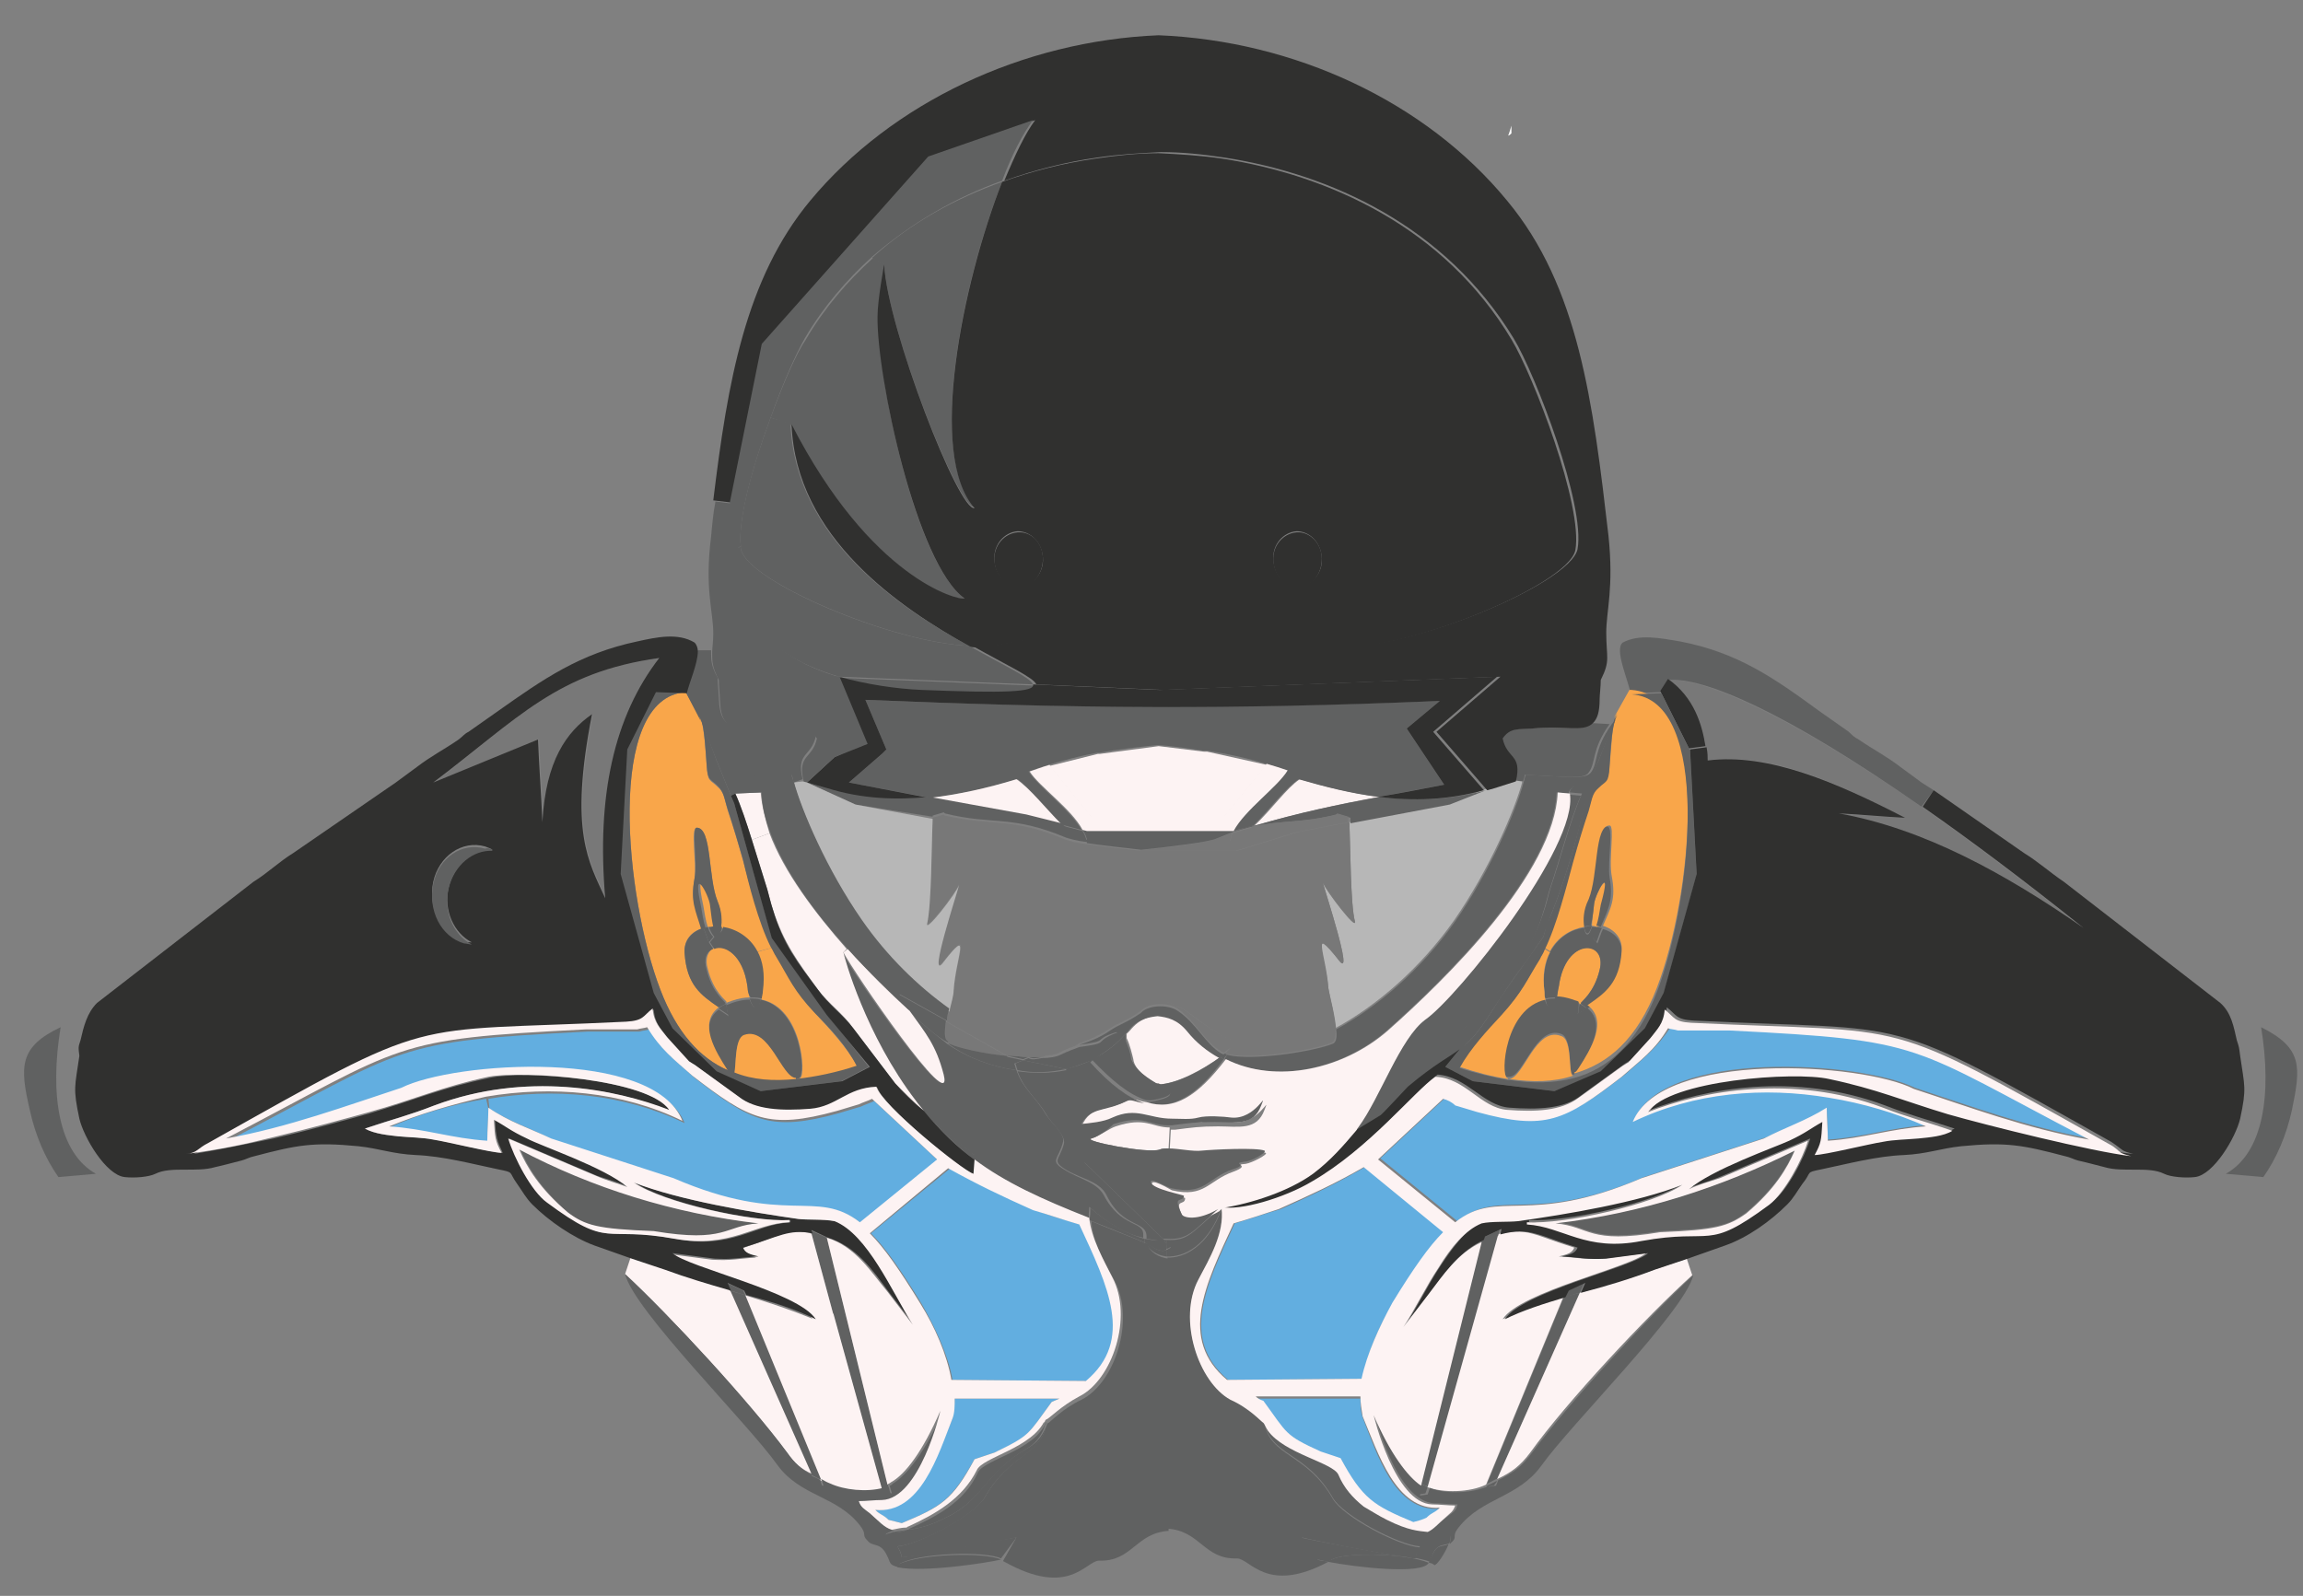 <?xml version="1.0" encoding="utf-8"?>
<!-- Generator: Adobe Illustrator 22.0.0, SVG Export Plug-In . SVG Version: 6.00 Build 0)  -->
<svg version="1.1" baseProfile="tiny" id="Layer_1" xmlns="http://www.w3.org/2000/svg" xmlns:xlink="http://www.w3.org/1999/xlink"
	 x="0px" y="0px" viewBox="0 0 208.9 144.8" xml:space="preserve">
<rect x="0" y="0" width="208.9" height="144.8" fill="#808080" stroke="none"/>
<g>
	<g id="XMLID_1_">
		<g>
			<path fill="#606161" d="M205.1,93.2c3.8,1.9,3.6,3.6,2.8,7.5c-0.5,2.3-1.4,4.4-2.6,6.1c-1.1-0.1-2.2-0.2-3.4-0.3
				C205.3,104.6,206.1,99.3,205.1,93.2z"/>
			<path fill="#787878" d="M172.7,74.2c-6.2-3.3-12.3-6-17.9-5.2c0-0.4,0-0.8-0.1-1.2c-0.2-1.9-1-4.4-3.4-6.1
				c3.2-0.2,10.7,3,23,11.5c4.3,3,9.2,6.7,14.6,11c-7.2-5-14.6-8.9-22.2-10.4C168.7,74,170.7,74.1,172.7,74.2z"/>
			<path fill="#606161" d="M174.3,73.2c-12.3-8.6-19.8-11.8-23-11.5l-0.7,1.1l-2.7,0.1c-0.2-1.2-1.5-4-0.7-4.6
				c1.5-0.8,3.4-0.4,5.2-0.1c5.2,1,8.5,3.3,12.6,6.3l2.7,1.9c0.3,0.3,0.5,0.5,0.9,0.7c1.3,0.9,2.5,1.5,3.8,2.5
				c0.7,0.5,1.2,0.9,1.9,1.4l1.1,0.7L174.3,73.2z"/>
			<path fill="#62AEE0" d="M174.7,102.1c-3.2,0.2-5.7,1.1-8.9,1.3c0-0.9-0.1-2.1-0.1-3l0.1-0.9C169,100,172,100.9,174.7,102.1z"/>
			<path fill="#606161" d="M162.8,104.3c-0.7,1.6-1.8,3.5-4.4,5.7c-1.6,1.2-2.7,1.5-7.8,1.7c-6.6,1.1-6.3-0.5-9.5-0.8
				C148.9,110.1,156.2,107.7,162.8,104.3z"/>
			<path fill="#30302F" d="M150.6,62.7l0.7-1.1c2.4,1.7,3.1,4.2,3.4,6.1l-1.5,0.2L150.6,62.7z"/>
			<path fill="#62AEE0" d="M152.3,93.4c1.6,0,3.1,0,4.7,0c17.8,0.9,16.1,1.3,32.6,9.9c-5.6-1-11-3-15.9-4.6
				c-4.8-2.4-22.9-3.6-25.5,3c5.5-2.7,11.9-3.2,17.8-2.2l-0.1,0.9c-1.9,1.3-3.8,1.9-5.7,2.8c-3.7,1.2-7.4,2.4-11.1,3.6
				c-10.2,4.4-12.9,0.9-16.9,4l-7-5.7l5.9-5.5c0.4,0.2,0.8,0.3,1.2,0.5c0.7,0.2,1.3,0.4,2,0.6c6.2,1.7,7.9,0.8,13.1-3.2
				c1.7-1.5,2.9-2.4,4.2-4.4C151.6,93.3,151.9,93.4,152.3,93.4z"/>
			<path fill="#62AEE0" d="M148,70.6c0,0.1-0.1,0.2-0.1,0.3C148,70.8,148,70.7,148,70.6z"/>
			<path fill="#F9A64A" d="M141.4,89.5c0.6-4.5,4.4-4.3,3.7-1.5c-0.5,2.1-1.7,2.9-1.7,3c0,0,0,0.1,0,0.1c-0.2-0.1-0.3-0.1-0.5-0.2
				c-0.6-0.2-1.1-0.3-1.6-0.3C141.2,90.3,141.3,89.9,141.4,89.5z"/>
			<path fill="#F9A64A" d="M144.6,82c0.1-0.9,1.7-3.9,0.8,0.2c-0.1,0.6-0.2,1.3-0.4,1.9c-0.2,0-0.4-0.1-0.6-0.1
				C144.4,83.6,144.5,83,144.6,82z"/>
			<path fill="#606161" d="M144.4,85c0.2-0.2,0.4-0.6,0.5-0.9c0.1,0,0.2,0.1,0.4,0.1c-0.2,0.4-0.3,0.8-0.5,1.3L144.4,85z"/>
			<path fill="#606161" d="M144.6,82c-0.1,1-0.2,1.6-0.3,2c-0.2,0-0.4,0-0.7,0.1c-0.1-0.6,0-1.5,0.3-2.4c0.9-2.1,0.5-6.7,1.9-6.7
				c0.6,0,0,3.1,0.2,4.6c0.4,2.2-0.2,3-0.8,4.5c-0.1,0-0.2-0.1-0.4-0.1c0.2-0.6,0.3-1.3,0.4-1.9C146.3,78.1,144.7,81.1,144.6,82z"/>
			<path fill="#606161" d="M143.7,84.1c0.2,0,0.4-0.1,0.7-0.1C144.1,85,143.8,84.8,143.7,84.1z"/>
			<path fill="#606161" d="M143.1,92c0.3-0.2,0.6-0.4,0.8-0.6c1.9,1.4,0.3,4-0.8,5.7c-0.2,0.3-0.3,0.4-0.4,0.4c-0.5,0,0-3.3-1.1-3.7
				c-2.3-0.8-3.4,3.9-4.7,3.9c-0.1,0-0.1,0-0.2,0c0,0-0.1,0-0.1-0.1c-0.5-0.3-0.2-6.3,3.5-7.1c0.2,1.2,0.7,0.9,1-0.1
				c0.5,0,1,0.1,1.6,0.3c0.2,0.1,0.4,0.1,0.5,0.2C143.2,91.3,143.2,91.9,143.1,92z"/>
			<path fill="#606161" d="M143.7,116.4l-0.4,0.9c-0.5,0.1-0.9,0.3-1.4,0.4l0.3-0.6L143.7,116.4z"/>
			<path fill="#606161" d="M143.3,91.1c0.2,0.1,0.4,0.2,0.6,0.4c-0.3,0.2-0.6,0.4-0.8,0.6C143.2,91.9,143.2,91.3,143.3,91.1z"/>
			<path fill="#606161" d="M143.3,117.3l-7.5,16.9c0,0-0.1,0-0.1,0c-0.4,0.2-0.3,0.2-0.8,0.4l7-17
				C142.3,117.6,142.8,117.4,143.3,117.3z"/>
			<path fill="#FDF3F3" d="M149.3,113.7c-1.4,1.3-11.4,3.5-13,6c1.6-0.8,3.5-1.4,5.5-2l-7,17c-1.4,0.7-3.9,0.8-5.4,0.2l6.4-22.9
				c2.7-0.7,3.4,0.1,7,1.2c-0.2,0.5-0.6,0.6-1.4,0.8c1.8,0.1,2.2,0.3,4,0.2L149.3,113.7z"/>
			<path fill="#F9A64A" d="M142.7,97.6L142.7,97.6c-1.8,0.6-3.7,0.6-5.8,0.3c1.3-0.1,2.4-4.8,4.7-3.9
				C142.7,94.3,142.2,97.6,142.7,97.6z"/>
			<path fill="#606161" d="M140.1,90c-0.2-1.5,0.1-2.7,0.5-3.6c0.7-1.3,1.9-2.1,3.1-2.2c0.1,0.7,0.4,0.9,0.7-0.1
				c0.2,0,0.4,0,0.6,0.1c-0.1,0.4-0.3,0.7-0.5,0.9l0.4,0.5c0.2-0.5,0.3-0.9,0.5-1.3c1.1,0.3,1.8,1.1,1.7,2.3
				c-0.2,2.9-1.5,3.8-3.1,4.9c-0.2-0.1-0.4-0.3-0.6-0.4c0-0.1,0-0.1,0-0.1c0-0.1,1.2-0.9,1.7-3c0.7-2.7-3.1-3-3.7,1.5
				c-0.1,0.4-0.1,0.7-0.2,1c-0.3,0-0.7,0-1,0.1C140.1,90.5,140.1,90.2,140.1,90z"/>
			<path fill="#606161" d="M140.2,90.7c0.3-0.1,0.6-0.1,1-0.1C140.8,91.5,140.4,91.8,140.2,90.7z"/>
			<path fill="#F9A64A" d="M147.9,71c0-0.1,0.1-0.2,0.1-0.3C148,70.7,148,70.8,147.9,71z M143.7,84.1c-1.2,0.2-2.4,0.9-3.1,2.2
				l-0.5-0.3c1.1-2.2,2-5.8,2.6-8c0.5-1.7,0.9-3.1,1.4-4.6c0.3-0.9,0.3-1.5,0.9-2.1c0.7-0.7,0.9-0.4,1-1.9c0.2-1.7,0.2-3.9,0.7-4.7
				c-0.1,0.1-0.2,0.3-0.3,0.4l1.4-2.5l0.2,0v0c7.3,0.5,5.5,18.7,2.3,27c-1.8,4.7-4.4,6.9-7.5,7.8l0-0.1c0.1,0,0.2-0.1,0.4-0.4
				c1.1-1.7,2.7-4.3,0.8-5.7c1.6-1.1,2.9-2,3.1-4.9c0.1-1.2-0.7-2-1.7-2.3c0.7-1.6,1.2-2.4,0.8-4.5c-0.3-1.5,0.3-4.6-0.2-4.6
				c-1.4,0-1,4.5-1.9,6.7C143.6,82.6,143.6,83.5,143.7,84.1z"/>
			<path fill="#606161" d="M140.3,83.9l3.1-11.1l0.5-1.1C143.7,74.2,141.8,80.6,140.3,83.9z"/>
			<path fill="#606161" d="M138.3,70.3c0,0.2-0.1,0.5-0.2,0.7l-0.8-0.1c0.6-2.5-0.8-2-1.2-3.9c0.7-1,1.4-0.8,2.7-0.9
				c2.9-0.3,4.7,0.4,5.5-0.5l1.7,0.1c-1.7,2.4-1.2,3.5-1.9,4.4C143.7,70.7,142.4,70.5,138.3,70.3z"/>
			<path fill="#F9A64A" d="M140.2,90.7c-3.7,0.8-4.1,6.8-3.5,7.1c0,0,0.1,0,0.1,0.1c-1.4-0.2-2.9-0.6-4.4-1.1
				c0.9-1.8,2.4-3.4,3.8-4.8c1.9-2,2.3-3.1,3.5-5.1c0.2-0.2,0.3-0.5,0.4-0.8l0.5,0.3c-0.5,0.9-0.7,2.1-0.5,3.6
				C140.1,90.2,140.1,90.5,140.2,90.7z"/>
			<path fill="#FFFFFF" d="M137.1,11.4v0.7c-0.1,0.1-0.2,0.2-0.3,0.2C136.9,12.1,137,11.7,137.1,11.4z"/>
			<path fill="#606161" d="M137,97.8c-0.1,0-0.1,0-0.2,0C136.8,97.8,136.9,97.8,137,97.8z"/>
			<path fill="#FDF3F3" d="M138.8,131.8c-0.9,1.2-1.7,1.8-3,2.4l7.5-16.9c2.3-0.7,4.6-1.3,6.7-2.1l3-1l0.5,1.5
				C149.4,119.4,142.1,127.2,138.8,131.8z"/>
			<path fill="#606161" d="M136.7,89.6c0.9-1.5,2.3-2.7,3.6-5.6L140,85l-3.9,5.5C136.3,90.2,136.5,89.9,136.7,89.6z"/>
			<path fill="#606161" d="M136,111.6l-0.1,0.5c-0.2,0.1-0.5,0.1-0.8,0.2c-0.2,0.1-0.5,0.2-0.7,0.3l0.1-0.3L136,111.6z"/>
			<path fill="#606161" d="M135.9,112l-6.4,22.9c-0.1-0.1-0.3-0.1-0.4-0.2c-0.1,0-0.1-0.1-0.2-0.1l5.5-22.1c0.2-0.1,0.5-0.2,0.7-0.3
				C135.4,112.2,135.7,112.1,135.9,112z"/>
			<path fill="#606161" d="M135.5,134.8l-0.7,0.1l0.1-0.1c0.4-0.2,0.4-0.2,0.8-0.4c0,0,0.1,0,0.1,0L135.5,134.8z"/>
			<path fill="#606161" d="M136.1,90.5c-1.9,3.1-2.6,3.9-3.7,4.7l2.5-3.2L136.1,90.5z"/>
			<path fill="#606161" d="M131.1,96.8l1.3-1.6c1.1-0.8,1.8-1.6,3.7-4.7L140,85l0.3-1.1c0,0,0,0,0,0c1.5-3.3,3.4-9.7,3.5-12.2
				L145,69l1.4-3.6l0-0.1c0,0,0,0,0,0c0.1-0.1,0.2-0.3,0.3-0.4c-0.5,0.8-0.6,3-0.7,4.7c-0.1,1.5-0.3,1.2-1,1.9
				c-0.6,0.5-0.6,1.1-0.9,2.1c-0.5,1.5-0.9,2.8-1.4,4.6c-0.6,2.2-1.5,5.8-2.6,8c-0.1,0.3-0.3,0.5-0.4,0.8c-1.2,1.9-1.6,3-3.5,5.1
				c-1.3,1.4-2.8,3-3.8,4.8c1.5,0.5,2.9,0.8,4.4,1.1c0.1,0,0.1,0,0.2,0c2,0.3,4,0.3,5.8-0.2c3-0.8,5.7-3.1,7.5-7.8
				c3.2-8.4,5-26.5-2.3-27v0l2.7-0.1l2.6,5.2l0.6,11.3l-3,10.8l-1.7,3.2l-4,3.9L141,99l-7.4-0.9L131.1,96.8z"/>
			<path fill="#62AEE0" d="M123.8,105.9l7.2,5.9c-1.3,1.3-2.7,3.3-4.6,6.4c-1.3,2.1-2.4,4.6-2.8,6.9l-12.2,0.1
				c-4.4-3.7-2-8.6,0.6-14.2c1.4-0.4,2.8-0.9,4.2-1.3C119.1,108.4,121.2,107.4,123.8,105.9z"/>
			<path fill="#606161" d="M130.1,142c-0.1-0.1-0.3-0.2-0.5-0.2c0.2-0.5,0.4-1,0.7-1.3s0.7-0.2,1.1-0.4
				C131.1,140.9,130.3,142.1,130.1,142z"/>
			<path fill="#606161" d="M129.5,134.9l-0.2,0.6l-0.7,0.1l0.2-1c0.1,0,0.1,0.1,0.2,0.1C129.3,134.8,129.4,134.9,129.5,134.9z"/>
			<path fill="#62AEE0" d="M123.6,128.6c1.3,3.3,2.9,8.6,7,8.3c-0.5,0.5-0.7,0.4-1.2,0.9c-0.4,0.1-0.8,0.2-1.2,0.4
				c-3.6-1.5-4.6-2.1-6.6-5.8c-0.6-0.2-1.2-0.4-1.8-0.6c-3.3-1.6-3-1.6-5.2-4.6c-0.3-0.1-0.5-0.2-0.7-0.3h9.5l0,0
				C123.4,127.4,123.4,128,123.6,128.6z"/>
			<path fill="#606161" d="M124.7,128.3c1.5,3.5,3.1,5.5,4.3,6.4l-0.2,1l0.7-0.1l0.2-0.6c1.4,0.6,3.9,0.5,5.4-0.2l-0.1,0.1l0.7-0.1
				l0.2-0.5c1.4-0.7,2.1-1.2,3-2.4c3.4-4.6,10.7-12.5,14.7-16.2c-0.8,3.3-11.1,13.5-13.8,17.3c-2.1,2.9-5.4,2.9-7.5,5.6
				c-0.7,0.9,0,0.8-0.7,1.4c0,0-0.1,0.1-0.1,0.1c0.1-0.4,0.1-0.8-0.1-0.9c-0.7-0.2-1.2-0.3-1.7-0.3c0.5-0.3,0.9-0.8,1.6-1.3
				c0.5-0.4,0.8-0.5,0.9-1.1c-0.7,0-1.4-0.1-2.1-0.1C126.6,136.2,124.7,128.3,124.7,128.3z"/>
			<path fill="#606161" d="M129.6,141.8c-0.6,1.1-6.6,0.4-9.2-0.1c0.1-0.1,0.2-0.1,0.4-0.2c0.9-0.5,4.3-0.6,6.8-0.2
				C128.4,141.4,129.1,141.6,129.6,141.8C129.6,141.8,129.6,141.8,129.6,141.8z"/>
			<path fill="#606161" d="M125.8,99c-0.9,1-1.7,2.1-2.7,3.4c2-2.7,3.8-8.1,6.1-9.8c2.9-2,13.8-15.7,13.1-20.5l1.1,0.1
				c-1,2.2-2,6.1-2.9,8.7c-0.2,0.7-0.3,1.2-0.5,1.8c-0.9,3.1-2.2,4.8-4.1,7.3c-0.9,1.3-2.2,2.2-3.2,3.5L125.8,99z"/>
			<path fill="#606161" d="M127.7,138.7c-1.3-0.6-2.7-1.3-3.9-2.2c0.7,0.4,1.3,0.8,2.1,1.2c2,1,2.9,1,3.7,1.1
				C129.1,139.1,128.6,139.1,127.7,138.7z"/>
			<path fill="#606161" d="M123.1,102.3c0.9-1.2,1.8-2.4,2.7-3.4l7-5.6c0.9-1.3,2.2-2.2,3.2-3.5c1.8-2.5,3.1-4.2,4.1-7.3
				c0.2-0.6,0.3-1.1,0.5-1.8c0.9-2.6,1.9-6.5,2.9-8.7l-1.1-0.1c-0.1-0.5,1.7-1.7,1.6-0.2l-0.5,1.1l-3.1,11.1c0,0,0,0,0,0
				c-1.3,2.9-2.7,4.1-3.6,5.6c-0.2,0.3-0.4,0.6-0.6,0.9l-1.1,1.6l-2.5,3.2c-0.9,0.7-2.2,1.3-4.7,3.4c-0.3,0.3-2.5,2.6-2.5,2.6
				l-2.3,1.4C122.9,102.5,123,102.4,123.1,102.3z"/>
			<path fill="#606161" d="M127.6,141.3c-2.5-0.4-5.9-0.3-6.8,0.2c-0.1,0.1-0.2,0.1-0.4,0.2h0c-0.4-0.1-0.8-0.2-1-0.2l-1.4-2
				C118.7,139.7,125.2,140.9,127.6,141.3L127.6,141.3z"/>
			<path fill="#FDF3F3" d="M125.1,72.3c-3.9,0.7-7.3,1.5-11.3,2.6c1.5-1.4,2.9-3.4,4.1-4.2C120.3,71.4,122.7,72,125.1,72.3z"/>
			<path fill="#B7B7B7" d="M120.5,89.7c-0.3-3.1-1.8-6,1-2.5c1.3,1.6-1.3-6.3-1.5-7.1c0.3,0.8,3.1,4.4,2.9,3.5
				c-0.4-1.6-0.4-6.6-0.5-9l9-1.7l3.3-1.3h0c0.1,0,0.3-0.1,0.4-0.1l2.2-0.7l0.8,0.1c-0.7,2.6-3,8-6.2,12.6
				c-3.1,4.4-7.1,7.8-10.8,9.8C121.1,92.2,120.6,90.4,120.5,89.7z"/>
			<path fill="#30302F" d="M119.9,50.7c0,1.4-0.9,2.5-2.1,2.6c-1.2,0.1-2.2-1-2.3-2.4c-0.1-1.4,0.9-2.5,2.1-2.6
				C118.8,48.2,119.9,49.3,119.9,50.7z"/>
			<path fill="#606161" d="M92.3,70.7c-2.7,0.8-5.3,1.4-7.9,1.7L77,71l2.9-2.5l0.5-0.5l-1.9-4.5c19.3,0.8,32.9,0.8,52.1,0.1l-3,2.5
				l3.4,5.1c-2.2,0.4-4.2,0.8-6,1.1c-2.4-0.3-4.8-0.9-7.2-1.6c-1.2,0.8-2.7,2.8-4.1,4.2c-0.6,0.2-1.2,0.3-1.8,0.5h-0.1
				c1-1.9,3.9-4,4.9-5.5c-0.6-0.2-1.2-0.4-1.9-0.6c-1.6-0.5-3.4-0.9-5.4-1.2l-0.1,0l-0.1,0c0,0,0,0-0.1,0c-1.3-0.2-2.7-0.4-4.1-0.5
				c-1.9,0.2-3.7,0.4-5.3,0.7l-0.1,0l-0.1,0c-1.6,0.3-3.1,0.7-4.4,1.1c0,0,0,0,0,0c-0.6,0.2-1.2,0.4-1.8,0.6
				c0.9,1.4,3.8,3.5,4.8,5.3l-1.9-0.5C94.9,73.4,93.4,71.5,92.3,70.7z"/>
			<path fill="#606161" d="M121.3,73.9c-3.2,0.8-5,0.5-7.6,1.1c0.1,0,0.1-0.1,0.2-0.1c4-1.2,7.5-1.9,11.3-2.6
				c3.1,0.4,6.3,0.3,9.6-0.6l-3.3,1.3l-9,1.7c0-0.2,0-0.4,0-0.5l-1-0.3L121.3,73.9z"/>
			<path fill="#606161" d="M115,129.7c1.5,2.1,5.9,2.9,6.4,4c0.6,1.2,1.4,2.1,2.3,2.9c-2.3-1.5-4.2-3.4-7.2-5.1
				C115.7,130.9,115.3,130.2,115,129.7z"/>
			<path fill="#606161" d="M120.9,135.9c-2.4-4.2-5.7-3.8-6.2-6.9c0.1,0.2,0.2,0.5,0.4,0.7c0.3,0.5,0.7,1.2,1.6,1.7
				c3,1.8,4.9,3.6,7.2,5.1c1.2,0.9,2.5,1.6,3.9,2.2c0.9,0.4,1.4,0.3,1.9,0.1c0,0,0,0,0,0c0.5,0,1,0.1,1.7,0.3
				c0.2,0.1,0.2,0.4,0.1,0.9v0c-0.3,0.2-0.7,0.1-1.1,0.4s-0.5,0.8-0.7,1.3c-0.5-0.2-1.2-0.3-2-0.5v0c0.3,0.1,0.6,0.1,0.7,0.1
				c0.1-0.6,0.2-0.6,0.4-1C126.9,140.2,121.8,137.5,120.9,135.9z"/>
			<path fill="#606161" d="M115,129.7c-0.2-0.2-0.3-0.4-0.4-0.7C114.8,129.1,114.9,129.4,115,129.7z"/>
			<path fill="#FDF3F3" d="M114.9,69.4l-4,4.9H99.1l-3.9-4.8c0,0,0,0,0,0l4.4-1.1c0.1,0,0.1,0,0.2,0l5.3-0.7l4.1,0.5c0,0,0,0,0.1,0
				c0.1,0,0.1,0,0.2,0L114.9,69.4z"/>
			<path fill="#606161" d="M105.8,114.1c1.6,0.1,3.8-1,5-4.4c0.2,2.3-1.1,4.5-2.1,6.5c-1.9,3.6,0.1,9.3,3,10.8c1.7,0.9,2.7,2,3,2.1
				c0.5,3.1,3.8,2.7,6.2,6.9c0.9,1.6,6,4.3,7.9,4.4c-0.2,0.4-0.3,0.5-0.4,1c-0.1,0-0.4,0-0.7-0.1c-2.4-0.3-8.9-1.6-9.6-1.8l1.4,2
				c0.2,0.1,0.5,0.1,1,0.2c-5.6,3-7.1-0.3-8.3-0.3c-3,0.1-3.3-2.5-6.3-2.7V114.1z"/>
			<path fill="#787878" d="M111.8,75.6c0.7-0.2,1.2-0.4,1.8-0.5c-0.7,0.7-1.4,1.2-2,1.3C111.6,76.1,111.7,75.8,111.8,75.6z"/>
			<path fill="#606161" d="M112,75.4c0.6-0.2,1.2-0.4,1.8-0.5c-0.1,0.1-0.1,0.1-0.2,0.1c-0.5,0.1-1.1,0.3-1.8,0.5
				C111.8,75.5,111.9,75.5,112,75.4L112,75.4z"/>
			<path fill="#30302F" d="M193.3,104.8l0.4,0C193.6,104.8,193.5,104.8,193.3,104.8z M119,107.3c-2.5,1.4-6.5,2.7-8.2,2.3
				c2.6-0.5,6-1.5,8.2-3.1c1.6-1.2,2.8-2.5,3.9-3.9l2.3-1.4c0.1,0,2.2-2.3,2.5-2.6c2.5-2.1,3.8-2.7,4.7-3.4l-1.3,1.6l2.5,1.3L141,99
				l4.2-1.8l4-3.9l1.7-3.2l3-10.8l-0.6-11.3l1.5-0.2c0.1,0.5,0.1,0.9,0.1,1.2c5.5-0.7,11.7,2,17.9,5.2c-2-0.1-4-0.3-6-0.4
				c7.7,1.4,15,5.4,22.2,10.4c-5.5-4.4-10.3-8-14.6-11l1-1.5l8.2,5.7c1.3,0.8,2.4,1.8,3.6,2.6l14.2,11c1,0.9,1.2,2.1,1.5,3.4
				c0.2,0.6,0.2,0.6,0.3,1.4c0.4,2.8,0.6,2.9,0,5.7c-0.4,1.7-2.4,5.1-4.1,5.3c-0.9,0.1-2.2,0-2.8-0.3c-1.4-0.7-3.7-0.1-5.4-0.6
				c-0.8-0.2-1.5-0.4-2.4-0.6c-0.4-0.1-0.7-0.3-1.2-0.4c-3.8-1-5.3-1.3-9.4-0.9c-1.9,0.2-3.1,0.7-5.2,0.8c-2.5,0.1-5.1,0.8-7.5,1.3
				c-1.5,0.3-0.8,0.2-1.7,1.3c-0.5,0.7-0.8,1.3-1.4,1.9c-1.5,1.5-3.6,3-5.6,3.7l-3.4,1.2l-3,1c-2.1,0.8-4.4,1.5-6.7,2.1l0.4-0.9
				l-1.5,0.7l-0.3,0.6c-2,0.6-3.9,1.2-5.5,2c1.6-2.5,11.6-4.7,13-6l-3.8,0.5c-1.8,0.1-2.3-0.1-4-0.2c0.8-0.2,1.2-0.3,1.4-0.8
				c-3.6-1.1-4.3-1.9-7-1.2l0.1-0.5l-1.5,0.7l-0.1,0.3c-2.2,1-3.5,3-4.8,4.7l-2.3,3c1-1.5,2-3.6,3.2-5.4c1.2-1.8,2.4-3.4,3.9-4
				c1-0.2,2.5-0.1,3.3-0.2c4.3-0.6,10.8-1.7,14.9-3.3c-2.6,1.8-10.7,3.6-14.1,3.4l0,0.2c3.2,0.1,5.3,2.4,10.4,1.5
				c6.6-1.2,5.8,1,11.6-3.3c1.4-1,3-4.1,3.5-5.8l-8,3.4c-0.9,0.4-2,0.7-2.8,1c2.1-1.8,7.8-3.7,9.1-4.4c1.5-0.7,1.9-1.1,3-1.7
				c-0.1,1.6-0.1,1.9-0.7,3c0.9,0,4.9-1,6.2-1.2c1.1-0.2,2.2-0.2,3.2-0.3c0.9-0.1,2.2-0.2,3.1-0.7c-2.7-0.9-4-1.2-6.3-2.1
				c-8.3-3.1-16.4-1.5-21.3,0.4c1.9-2.8,13.3-3.6,16.4-3c4.3,0.9,6.8,2.1,10.8,3.2c3.5,1,13.1,3.5,16.6,3.8
				c-0.4-0.1-0.7-0.2-0.9-0.3c-0.3-0.2-0.5-0.4-1.1-0.8c-21-11.8-17.4-10-37.9-11c-1.6-0.1-1.5-0.5-2.4-1.2
				c-0.2,1.3-0.7,1.8-1.3,2.6l-2,2.2c-0.2,0.1-0.3,0.2-0.5,0.3l-4,2.9c-1.5,1.2-3.9,1.3-6.5,1.1c-2.4-0.2-3.8-2.8-6.5-3
				C128.3,99.1,124.1,104.3,119,107.3z"/>
			<path fill="#787878" d="M111.6,95.2c-0.1,0.2-0.2,0.3-0.4,0.5c-0.1,0-0.2-0.1-0.2-0.1C111.3,95.5,111.5,95.4,111.6,95.2z"/>
			<path fill="#606161" d="M111.3,95.7c2.2,0.6,7.9-0.3,9.6-1c0.3-0.1,0.4-0.6,0.3-1.3c3.7-2,7.7-5.4,10.8-9.8
				c3.2-4.6,5.5-10,6.2-12.6c0.1-0.3,0.1-0.5,0.2-0.7c4.1,0.2,5.4,0.4,5.9-0.2c0.7-0.9,0.2-2,1.9-4.4c0.1-0.1,0.2-0.2,0.3-0.4l0,0.1
				L145,69l-1.1,2.8c0.1-1.4-1.7-0.3-1.6,0.2l-1.1-0.1c-0.3,7.3-10.1,16.9-15.4,21.6c-4,3.5-10.1,4.9-14.7,2.6
				C111.1,96,111.2,95.9,111.3,95.7z"/>
			<path fill="#606161" d="M111.1,95.6c0.1,0,0.1,0.1,0.2,0.1c-0.1,0.1-0.2,0.2-0.3,0.4c-0.1-0.1-0.2-0.1-0.3-0.2
				C110.8,95.8,110.9,95.7,111.1,95.6z"/>
			<path fill="#606161" d="M110.8,109.6C110.8,109.6,110.8,109.6,110.8,109.6c-0.1,0.1-0.2,0.2-0.3,0.3
				C110.6,109.8,110.7,109.7,110.8,109.6z"/>
			<path fill="#FDF3F3" d="M107.8,93.5c0.8,1,1.8,1.8,2.9,2.4c-1.7,1.2-3.9,2.4-5.6,2.5c-0.9-0.5-2.2-1.3-2.3-2.3
				c-0.1-0.4-0.3-1.3-0.6-1.9c0-0.1,0-0.2,0-0.4c0.1-0.1,0.2-0.2,0.3-0.3c0.9-1.1,1.8-1.3,2.7-1.4C106,92.2,106.9,92.4,107.8,93.5z"
				/>
			<path fill="#FDF3F3" d="M141.1,111c3.2,0.3,2.9,1.9,9.5,0.8c5-0.2,6.1-0.5,7.8-1.7c2.6-2.2,3.7-4.1,4.4-5.7
				C156.2,107.7,148.9,110.1,141.1,111z M130.9,99.7l-5.9,5.5l7,5.7c3.9-3.1,6.6,0.4,16.9-4c3.7-1.2,7.4-2.4,11.1-3.6
				c1.9-1,3.8-1.6,5.7-2.8c0,0.9,0.1,2.1,0.1,3c3.2-0.2,5.7-1.1,8.9-1.3c-2.7-1.2-5.7-2.1-8.8-2.6c-5.9-1-12.2-0.5-17.8,2.2
				c2.6-6.5,20.8-5.4,25.5-3c4.9,1.6,10.2,3.6,15.9,4.6c-16.5-8.6-14.7-9-32.6-9.9c-1.5,0-3.1,0-4.7,0c-0.3-0.1-0.6-0.1-0.9-0.2
				c-1.2,2-2.5,2.9-4.2,4.4c-5.2,4-6.9,4.9-13.1,3.2c-0.7-0.2-1.3-0.4-2-0.6C131.7,100,131.3,99.8,130.9,99.7z M114.6,127.1
				c2.2,3,1.9,3.1,5.2,4.6c0.6,0.2,1.2,0.4,1.8,0.6c2,3.7,3,4.3,6.6,5.8c0.4-0.1,0.8-0.2,1.2-0.4c0.5-0.5,0.7-0.4,1.2-0.9
				c-4,0.3-5.6-5-7-8.3c-0.1-0.6-0.2-1.2-0.2-1.8l0,0h-9.5C114.1,126.9,114.3,127,114.6,127.1z M108.7,116.1c1-1.9,2.4-4.2,2.1-6.5
				c0,0,0-0.1,0-0.1c1.6,0.4,5.7-0.8,8.2-2.3c5.2-3,9.3-8.2,11.2-9.5c2.7,0.1,4.1,2.8,6.5,3c2.6,0.2,4.9,0.1,6.5-1.1l4-2.9
				c0.2-0.1,0.3-0.2,0.5-0.3l2-2.2c0.6-0.8,1.2-1.3,1.3-2.6c0.9,0.7,0.8,1.1,2.4,1.2c20.5,1,16.9-0.8,37.9,11
				c0.6,0.3,0.8,0.6,1.1,0.8c0.2,0.1,0.5,0.2,0.9,0.3c-3.5-0.4-13.1-2.8-16.6-3.8c-4-1.2-6.5-2.3-10.8-3.2c-3.1-0.7-14.5,0.1-16.4,3
				c4.8-1.9,13-3.5,21.3-0.4c2.3,0.9,3.7,1.2,6.3,2.1c-0.8,0.5-2.1,0.6-3.1,0.7c-1.1,0.1-2.2,0.1-3.2,0.3c-1.3,0.2-5.3,1.2-6.2,1.2
				c0.6-1.1,0.6-1.3,0.7-3c-1.1,0.6-1.5,1-3,1.7c-1.3,0.6-7,2.6-9.1,4.4c0.8-0.4,1.9-0.7,2.8-1l8-3.4c-0.5,1.7-2.1,4.7-3.5,5.8
				c-5.8,4.3-5,2.1-11.6,3.3c-5.1,1-7.1-1.3-10.4-1.5l0-0.2c3.4,0.2,11.5-1.6,14.1-3.4c-4,1.6-10.6,2.7-14.9,3.3
				c-0.9,0.1-2.4,0-3.3,0.2c-1.5,0.6-2.8,2.2-3.9,4c-1.2,1.8-2.2,3.9-3.2,5.4l2.3-3c1.3-1.7,2.6-3.7,4.8-4.7l-5.5,22.1
				c-1.2-0.8-2.8-2.9-4.3-6.4c0,0,1.9,8,5.3,8.1c0.7,0,1.4,0.1,2.1,0.1c-0.2,0.6-0.5,0.7-0.9,1.1c-0.6,0.5-1.1,1.1-1.6,1.3
				c0,0,0,0,0,0c-0.8-0.1-1.7-0.1-3.7-1.1c-0.8-0.4-1.4-0.8-2.1-1.2c-1-0.8-1.8-1.7-2.3-2.9c-0.5-1.1-4.9-1.9-6.4-4
				c-0.2-0.3-0.3-0.6-0.4-0.7c-0.2-0.1-1.2-1.3-3-2.1C108.7,125.4,106.8,119.7,108.7,116.1z M111.9,111c-2.6,5.6-5,10.5-0.6,14.2
				l12.2-0.1c0.5-2.3,1.6-4.7,2.8-6.9c1.9-3.1,3.3-5.1,4.6-6.4l-7.2-5.9c-2.6,1.5-4.8,2.5-7.7,3.8
				C114.8,110.1,113.3,110.6,111.9,111z"/>
			<path fill="#606161" d="M109.3,68.1L109.3,68.1C109.4,68.1,109.3,68.1,109.3,68.1L109.3,68.1z"/>
			<path fill="#606161" d="M105.8,112.8l0.4,0.3c-0.1,0.1-0.2,0.2-0.4,0.2V112.8z"/>
			<path fill="#606161" d="M105.8,112.5c2,0.1,2.2-0.6,4.7-2.7c0.1-0.1,0.2-0.1,0.3-0.2c-1.2,3.4-3.4,4.5-5,4.4v-0.6
				c0.1,0,0.2-0.1,0.4-0.2l-0.4-0.3V112.5z"/>
			<path fill="#FDF3F3" d="M101.2,102.2c2.7-0.9,3.3,0.1,4.9,0.1l-0.1,1.9c-0.3,0-0.6,0-0.8,0.1c-1.1,0.4-7.1-0.8-6.2-1
				C99.7,103.1,100.6,102.4,101.2,102.2z"/>
			<path fill="#606161" d="M105.8,113.4v0.6c-0.9-0.1-1.6-0.6-1.9-1.3C104.7,113.2,105.2,113.7,105.8,113.4z"/>
			<path fill="#606161" d="M105.8,112.5v0.3l-0.3-0.3C105.6,112.5,105.7,112.5,105.8,112.5z"/>
			<path fill="#606161" d="M105.5,112.5l0.3,0.3v0.6c-0.6,0.3-1.1-0.2-1.9-0.6c-0.1-0.1-0.1-0.3-0.1-0.4
				C104.4,112.5,105,112.6,105.5,112.5z"/>
			<path fill="#606161" d="M105.5,99.7c1.2-0.4,0.5-0.8-0.4-1.3c1.8-0.1,4-1.3,5.6-2.5c0.1,0.1,0.2,0.1,0.3,0.2
				c-2.5,3.4-4.7,4.7-7.2,3.9C104.3,100,104.8,99.9,105.5,99.7z"/>
			<path fill="#787878" d="M103.5,77.1c2.8-0.2,6-0.7,6.8-1c0.6-0.2,1.1-0.4,1.5-0.6c-0.1,0.3-0.2,0.5-0.2,0.8
				c0.7-0.2,1.3-0.7,2-1.3c2.7-0.6,4.4-0.3,7.6-1.1l0.1-0.1l1,0.3c0,0.2,0,0.3,0,0.5l-4.7,0.9l-5.5,1.7l-6.9,0l-1.8,0V77.1z"/>
			<path fill="#606161" d="M105,98.4c-0.1,0-0.1,0-0.2,0c0,0-2.7-1-2.8-4.2c0.3,0.6,0.6,1.5,0.6,1.9C102.9,97.1,104.1,97.8,105,98.4
				z"/>
			<path fill="#FDF3F3" d="M106.5,101.7c-2.2,0-3.2-1.1-5.4-0.1c-0.9,0.4-2.1,0.5-3,0.6c0.9-2,2.1-1.3,4.3-2.4
				c0.5-0.2,0.8,0.1,1.6,0.2c2.5,0.8,4.6-0.5,7.2-3.9c4.6,2.3,10.7,0.9,14.7-2.6c5.3-4.7,15.1-14.3,15.4-21.6l1.1,0.1
				c0.8,4.8-10.2,18.5-13.1,20.5c-2.3,1.7-4.1,7.1-6.1,9.8c-0.1,0.1-0.1,0.2-0.2,0.3c-1.1,1.3-2.3,2.7-3.9,3.9
				c-2.2,1.6-5.6,2.7-8.2,3.1c-0.1,0.1-0.2,0.2-0.3,0.3c-1.9,1.1-3.1,0.8-3.3,0.5c-0.9-1.8,0.2-0.9,0.2-1.7c-0.1-0.1-2.8-0.6-3-1.2
				c-0.2-0.7,1.6,0.4,1.8,0.5c3,0.7,3.3-0.9,5.6-1.7c1.6-0.6-0.1-0.6,1.1-0.7c0.6-0.1,2.1-0.9,1.8-1c-0.7-0.3-4.7-0.1-5.7,0
				c-0.8,0.1-2.1-0.2-3-0.2l0.1-1.9c0.1,0,0.3,0,0.4,0c1.6-0.2,2.2-0.3,3.9-0.3c1.9,0,3.5,0.4,4.2-1.5c0.6-1.5-0.5,1.3-2.7,1.1
				c-0.8-0.1-2.3-0.2-3,0C108.1,101.8,107.2,101.7,106.5,101.7z"/>
			<path fill="#606161" d="M98.9,109.6c1.9,1.6,3.5,2.4,4.9,2.8c0,0.2,0,0.3,0.1,0.4c-0.1-0.1-0.2-0.1-0.4-0.2
				c-1.7-0.7-3.2-1.3-4.7-1.9C98.9,110.4,98.9,110,98.9,109.6z"/>
			<path fill="#606161" d="M102.1,93.8c0,0.1,0,0.3,0,0.4c0-0.1-0.1-0.2-0.1-0.2C102,93.9,102,93.9,102.1,93.8z"/>
			<path fill="#606161" d="M99.3,96c1-0.5,1.9-1.2,2.7-2.1c0,0.1,0.1,0.1,0.1,0.2c0.1,3.2,2.8,4.2,2.8,4.2c0.1,0,0.1,0,0.2,0
				c1,0.6,1.6,0.9,0.4,1.3c-0.7,0.2-1.2,0.3-1.6,0.2c-1.5-0.5-3-1.7-4.9-3.7C99.1,96.2,99.2,96.1,99.3,96z"/>
			<path fill="#606161" d="M101.9,94c-0.1-0.1-0.2-0.2-0.2-0.3c0.1,0,0.3-0.1,0.4-0.1c0,0.1,0,0.2,0,0.2C102,93.9,102,93.9,101.9,94
				z"/>
			<path fill="#606161" d="M101.9,94c-0.8,0.9-1.7,1.5-2.7,2.1c0.8-0.8,1.5-1.6,2.3-2.3c0,0,0.1,0,0.1,0
				C101.8,93.7,101.9,93.8,101.9,94z"/>
			<path fill="#62AEE0" d="M98,111.1c2.6,5.6,5,10.5,0.6,14.2l-12.2-0.1c-0.4-2.3-1.6-4.8-2.8-6.9c-1.9-3.1-3.3-5.1-4.6-6.4l7.2-5.9
				c2.6,1.5,4.8,2.5,7.7,3.8C95.2,110.3,96.6,110.7,98,111.1z"/>
			<path fill="#606161" d="M97.9,94.8c0.9-0.3,1.8-0.6,2.8-1.3c0.9-0.6,1.5-0.7,2.8-1.6c0.6-0.7,2.4-0.8,3.3-0.2
				c1.7,1.1,2.5,3,4,3.9c0.1,0,0.2,0.1,0.2,0.1c-0.1,0.1-0.2,0.2-0.4,0.3c-1.1-0.6-2.1-1.4-2.9-2.4c-0.9-1.1-1.8-1.3-2.7-1.4
				c-0.9,0.1-1.9,0.3-2.7,1.4c-0.1,0.1-0.2,0.2-0.3,0.3c0-0.1,0-0.2,0-0.2c-0.1,0-0.3,0.1-0.4,0.1c-0.1-0.1-0.3-0.2-0.5-0.1
				C99,94.4,100.8,94.4,97.9,94.8z"/>
			<path fill="#606161" d="M99.8,68.3c-0.1,0-0.1,0-0.2,0L99.8,68.3L99.8,68.3z"/>
			<path fill="#606161" d="M97.7,102.2l-1-5.2l-0.1,0c0.9-0.2,1.8-0.5,2.6-0.9c-0.1,0.1-0.2,0.2-0.3,0.3c1.8,2,3.4,3.2,4.9,3.7
				c-0.8-0.1-1.2-0.4-1.6-0.2c-2.2,1.1-3.3,0.4-4.3,2.4L97.7,102.2z"/>
			<path fill="#606161" d="M99,103.3c-0.9,0.2,5.1,1.4,6.2,1c0.2-0.1,0.5-0.1,0.8-0.1c0.9,0,2.2,0.3,3,0.2c1-0.1,5-0.3,5.7,0
				c0.3,0.1-1.2,1-1.8,1c-1.3,0.2,0.5,0.2-1.1,0.7c-2.3,0.8-2.5,2.4-5.6,1.7c-0.2,0-2-1.1-1.8-0.5c0.2,0.6,2.9,1.1,3,1.2
				c-0.1,0.7-1.1-0.2-0.2,1.7c0.2,0.3,1.4,0.6,3.3-0.5c-2.4,2.1-2.7,2.8-4.7,2.7c-0.1,0-0.2,0-0.3,0l-7.3-7.1l-0.6-3.2l0.3-0.1
				c1-0.1,2.2-0.2,3-0.6c2.2-1,3.3,0.1,5.4,0.1c0.8,0,1.7,0.1,2.4-0.1c0.7-0.2,2.3-0.1,3,0c2.2,0.2,3.3-2.6,2.7-1.1
				c-0.7,1.9-2.3,1.5-4.2,1.5c-1.8,0-2.3,0.1-3.9,0.3c-0.1,0-0.3,0-0.4,0c-1.6,0-2.2-1-4.9-0.1C100.6,102.4,99.7,103.1,99,103.3z"/>
			<path fill="#606161" d="M98.6,75.4l6.7,0l6.6,0c0,0,0,0.1-0.1,0.1c-0.5,0.2-1,0.4-1.5,0.6c-0.7,0.3-3.9,0.7-6.8,1
				c-1.7-0.2-3.6-0.4-4.9-0.6l0-0.2c0-0.3-0.2-0.7-0.4-1L98.6,75.4z"/>
			<path fill="#606161" d="M98.6,76.4c-0.7-0.2-1.5-0.8-2.3-1.5l1.9,0.5C98.4,75.7,98.5,76,98.6,76.4z"/>
			<path fill="#FDF3F3" d="M98.2,75.3c-1-1.9-3.9-3.9-4.8-5.3c0.6-0.2,1.1-0.4,1.8-0.6l3.9,4.8h11.8l4-4.9c0.7,0.2,1.3,0.4,1.9,0.6
				c-0.9,1.5-3.9,3.6-4.9,5.5l-6.6,0l-6.7,0L98.2,75.3z"/>
			<path fill="#787878" d="M96.8,94.9c4.5-1.3,4.9-3.6,8.2-4.2c3.5,0.6,3.7,3.1,8.9,4.3c1.8,0.4,4.4-0.2,7.2-1.7
				c0.1,0.6,0,1.2-0.3,1.3c-1.7,0.7-7.4,1.6-9.6,1c0.1-0.2,0.2-0.3,0.4-0.5c-0.2,0.1-0.4,0.3-0.6,0.4c-0.1,0-0.2-0.1-0.2-0.1
				c-1.5-0.8-2.3-2.7-4-3.9c-0.9-0.6-2.7-0.5-3.3,0.2c-1.2,0.9-1.9,1-2.8,1.6c-1,0.7-1.9,1-2.8,1.3C97.6,94.9,97.2,94.9,96.8,94.9z"
				/>
			<path fill="#606161" d="M96.5,103.8c0.2-0.8-1.1-1.8-1.6-2.7c-0.9-1.5-2-2.2-2.6-3.9c1.5,0.2,3,0.2,4.4-0.1l0.1,0l1,5.2l0.6,3.2
				l7.3,7.1c-0.5,0-1.1-0.1-1.7-0.2c0-0.1,0-0.1,0-0.2c0-1.5-2.1-0.7-3.6-3.7c-0.6-1.3-2.2-1.5-3.6-2.3
				C95.3,105.3,96.1,105.3,96.5,103.8z"/>
			<path fill="#787878" d="M96.6,95c0.1,0,0.2,0,0.2,0c-0.2,0.1-0.4,0.1-0.7,0.2c0,0-0.1,0-0.1,0C96.3,95,96.5,95,96.6,95z"/>
			<path fill="#FDF3F3" d="M96.3,74.8L93.1,74l-8.8-1.6c2.6-0.3,5.3-0.9,7.9-1.7C93.4,71.5,94.9,73.4,96.3,74.8z"/>
			<path fill="#787878" d="M96.8,94.9c0.4,0,0.7-0.1,1-0.1c-0.6,0.2-1.1,0.4-1.7,0.7c-0.4,0.2-0.9,0.3-1.7,0.3
				c0.6-0.2,1.2-0.6,1.6-0.8c0,0,0.1,0,0.1,0C96.4,95.1,96.6,95,96.8,94.9z"/>
			<path fill="#606161" d="M96.7,97c-1.4,0.3-2.9,0.4-4.4,0.1c-0.1-0.2-0.1-0.4-0.2-0.6l0.7-0.3L96.7,97z"/>
			<path fill="#30302F" d="M94.6,50.7c0,1.4-0.9,2.5-2.1,2.6c-1.2,0.1-2.2-1-2.3-2.4c-0.1-1.4,0.9-2.5,2.1-2.6
				C93.6,48.2,94.6,49.3,94.6,50.7z"/>
			<path fill="#606161" d="M93.3,95.9c0.4,0,0.8,0,1.2,0C94.1,96,93.7,96.1,93.3,95.9z"/>
			<path fill="#606161" d="M96.7,97l-3.9-0.8l0.5-0.2c0,0,0,0,0,0c0.3,0.2,0.7,0.1,1.2,0c0,0,0,0,0,0c0.7,0,1.3-0.1,1.7-0.3
				c0.6-0.3,1.2-0.5,1.7-0.7c3-0.4,1.1-0.4,3.4-1.3c0.2-0.1,0.3,0,0.5,0.1c0,0-0.1,0-0.1,0c-0.8,0.8-1.6,1.6-2.3,2.3
				C98.4,96.4,97.6,96.8,96.7,97z"/>
			<path fill="#787878" d="M93.3,95.9C93.3,95.9,93.3,95.9,93.3,95.9L93.3,95.9C93.3,95.9,93.3,95.9,93.3,95.9z"/>
			<path fill="#606161" d="M93.3,95.9l-0.5,0.2l-1.4-0.3l-0.1-0.1C92,95.8,92.7,95.9,93.3,95.9z"/>
			<path fill="#787878" d="M85.8,92.7l5.5,3.1c-2.1-0.2-4.3-0.7-5.2-1.1c0,0-0.1,0-0.1-0.1C85.7,94.4,85.7,93.6,85.8,92.7z"/>
			<path fill="#606161" d="M93.7,62.2c0.2,0.7-2.4,0.8-10.1,0.5c-2.4-0.1-5-0.5-7.5-1.2L93.7,62.2z"/>
			<path fill="#606161" d="M88.6,104.9l0,0.5c-1.7-1.3-3.2-2.7-4.7-4.5c1.4,1.3,3,2.7,4.2,3.6C88.2,104.7,88.4,104.8,88.6,104.9z"/>
			<path fill="#787878" d="M86.1,91.6c3.8,2.7,7.6,4,10.1,3.5c-0.5,0.2-1.1,0.6-1.6,0.8c0,0,0,0,0,0c-0.4,0-0.7,0-1.2,0c0,0,0,0,0,0
				l0,0c-0.6,0-1.3-0.1-2-0.1l-5.5-3.1C85.9,92.3,86,92,86.1,91.6z"/>
			<path fill="#606161" d="M88.4,46C87,46.4,80.5,29.8,80.2,24l-1.1-0.6c3.5-3.2,7.6-5.4,11.8-6.9C87.3,25.6,84.1,41.2,88.4,46z"/>
			<path fill="#606161" d="M87.5,54.3c-0.6,0.3-8.4-1.7-15.8-15.8l-1.8-0.6c1.1-3,2.3-5.8,3.2-7.1c1.7-2.9,3.8-5.3,6.1-7.4l1.1,0.6
				c0,0-0.6,3.2-0.6,4.7C79.5,33.9,83,51.1,87.5,54.3z"/>
			<path fill="#787878" d="M87,80.2c-0.3,0.8-3.1,4.4-2.9,3.5c0.4-1.7,0.4-7.2,0.5-9.5l8.1,1.5l5.7,1.5l5.1,0l1.8,0l6.9,0l5.5-1.7
				l4.7-0.9c0.1,2.4,0.1,7.5,0.5,9c0.2,0.9-2.5-2.7-2.9-3.5c0.2,0.8,2.8,8.7,1.5,7.1c-2.7-3.5-1.2-0.6-1,2.5
				c0.1,0.6,0.6,2.4,0.7,3.7c-2.8,1.5-5.4,2.1-7.2,1.7c-5.2-1.2-5.4-3.8-8.9-4.3c-3.3,0.6-3.7,2.9-8.2,4.2c-0.1,0-0.1,0-0.2,0
				c-0.1,0-0.3,0.1-0.5,0.2c-2.4,0.5-6.2-0.8-10.1-3.5c0.2-0.8,0.4-1.5,0.4-1.9c0.3-3.1,1.8-6-1-2.5C84.2,88.9,86.8,81,87,80.2z"/>
			<path fill="#606161" d="M86.1,94.7c0.9,0.4,3.1,0.9,5.2,1.1l0.1,0.1l1.4,0.3L92,96.5c0.1,0.2,0.1,0.4,0.2,0.6
				C90,96.8,87.8,96,86,94.7L86.1,94.7C86,94.7,86.1,94.7,86.1,94.7z"/>
			<path fill="#606161" d="M93.2,131.4c-3.9,2.3-4,4.7-7.4,6.3c-1.8,0.9-2.7,1-3.5,1.1c0.1,0,0.1,0,0.2-0.1c2.4-1.1,5-2.4,6.2-5.1
				c0.6-1.2,5.2-2,6.2-4.6c0,0.1,0,0.2-0.1,0.3c0,0,0,0,0,0C94.6,129.9,94.2,130.8,93.2,131.4z"/>
			<path fill="#606161" d="M84.4,93.5c-0.6-0.5-1.3-1.1-2-1.8c-0.2-0.3-0.4-0.5-0.6-0.9c-0.1-0.1-0.3-0.4-0.3-0.6l4.3,2.4
				c-0.1,0.9-0.2,1.7,0.2,1.9l0,0.1C85.4,94.3,84.9,93.9,84.4,93.5z"/>
			<path fill="#787878" d="M92.7,75.8l-8.1-1.5c0,0,0-0.1,0-0.1l1-0.3l0.1,0.1c4.4,1,6,0.1,11,2.2c0.3,0.1,1,0.3,1.9,0.4
				c1.4,0.2,3.2,0.4,4.9,0.6v0.2l-5.1,0L92.7,75.8z"/>
			<path fill="#62AEE0" d="M85.1,105.3l-7,5.7c-3.9-3.1-6.6,0.4-16.9-4c-3.7-1.2-7.4-2.4-11.1-3.6c-1.9-1-3.8-1.6-5.7-2.8l-0.1-0.9
				c5.9-1,12.2-0.5,17.8,2.2c-2.6-6.5-20.8-5.4-25.5-3c-4.9,1.6-10.3,3.6-15.9,4.6c16.5-8.6,14.7-9,32.6-9.9c1.5,0,3.1,0,4.7,0
				c0.3-0.1,0.6-0.1,0.9-0.2c1.2,2,2.5,2.9,4.1,4.4c5.2,4,6.9,4.9,13.1,3.2c0.7-0.2,1.3-0.4,2-0.6c0.4-0.2,0.8-0.3,1.2-0.5
				L85.1,105.3z"/>
			<path fill="#606161" d="M84.4,93.5c0.5,0.4,1,0.8,1.5,1.2c1.9,1.3,4.1,2.1,6.3,2.4c0.6,1.7,1.7,2.4,2.6,3.9
				c0.6,1,1.9,1.9,1.6,2.7c-0.4,1.5-1.2,1.6,0.1,2.4c1.4,0.9,2.9,1.1,3.6,2.3c1.6,3.1,3.7,2.3,3.6,3.7c0,0.1,0,0.1,0,0.2
				c-1.5-0.3-3.1-1.2-4.9-2.8c0,0.4-0.1,0.8,0,1.1c-4.3-1.8-7.6-3.3-10.4-5.3l0-0.5c-0.2-0.1-0.3-0.2-0.5-0.4
				c-1.2-0.9-2.8-2.3-4.2-3.6c-0.2-0.3-0.5-0.6-0.7-0.9c-4.6-6.1-6.4-13-6.6-13.5c0.7,1.6,10.1,15.1,9.1,11.1
				c-0.7-2.7-1.6-3.7-3.1-5.8C83.1,92.4,83.8,93,84.4,93.5z"/>
			<path fill="#606161" d="M92.2,139.5c-0.9,0.2-9.3,1.8-10.4,1.8c-0.1-0.6-0.2-0.6-0.4-1c1.8-0.1,6.9-2.8,7.9-4.4
				c2.3-4,4.9-3.8,5.6-6.5c0,0,0,0,0,0c0.1-0.2,0.1-0.3,0.2-0.3c0.2-0.1,1.3-1.3,3-2.1c3-1.5,4.9-7.2,3-10.8c-0.9-1.6-2-3.5-2.1-5.4
				c1.4,0.6,3,1.2,4.7,1.9c0.1,0.1,0.3,0.1,0.4,0.2c0.2,0.7,1,1.2,1.9,1.3v24.7c-3,0.2-3.3,2.8-6.3,2.7c-1.2,0-2.7,3.4-8.6,0.1
				c0,0-0.1,0-0.1-0.1L92.2,139.5z"/>
			<path fill="#606161" d="M81,139c0.5-0.1,0.9-0.1,1.3-0.2C81.7,139,81.3,139.1,81,139z"/>
			<path fill="#606161" d="M90.8,141.5c-1.2,0.3-7.1,1.2-9.4,0.7l0.1-0.3c0,0,0.1,0,0.1,0C83.4,141,89.3,140.8,90.8,141.5
				L90.8,141.5z"/>
			<path fill="#606161" d="M81.5,142c-0.5-0.2-1.8-2.6-1.1-2.8c0.2-0.1,0.4-0.1,0.6-0.2c0.3,0.1,0.8,0,1.3-0.2
				c0.8-0.1,1.7-0.2,3.5-1.1c3.4-1.6,3.5-4.1,7.4-6.3c1.1-0.6,1.5-1.5,1.7-2c-0.7,2.8-3.3,2.5-5.6,6.5c-0.9,1.6-6,4.3-7.9,4.4
				c0.2,0.4,0.3,0.5,0.4,1c1.1-0.1,9.5-1.7,10.4-1.8l-1.4,1.9h0c-1.5-0.7-7.5-0.5-9.2,0.5C81.5,142,81.5,142,81.5,142z"/>
			<path fill="#FDF3F3" d="M85.6,97.5c1,4.1-8.3-9.5-9.1-11.1c0,0,0,0,0,0l0.4-0.3c1.9,2.1,3.8,4,5.6,5.6
				C84,93.8,84.9,94.8,85.6,97.5z"/>
			<path fill="#30302F" d="M87.5,54.3c-4.4-3.1-8-20.3-7.9-25.6c0-1.5,0.6-4.7,0.6-4.7c0.3,5.8,6.8,22.5,8.2,22.1
				c-4.3-4.8-1.1-20.4,2.5-29.6c2.8-1,5.6-1.7,8.4-2.1c2-0.3,3.9-0.5,5.8-0.5c1.9,0.1,3.8,0.2,5.8,0.5c9.6,1.5,20.1,6.2,26.2,16.4
				c2,3.3,6.5,15.1,5.8,19.1c-0.6,3.3-17.1,10-23,8.7c-4.6-1-9.7-1.1-14.8-1c-5.2-0.1-10.2,0-14.8,1c-0.7,0.1-1.4,0.2-2.3,0.1
				c-6.4-3.6-15.8-9.9-16.2-20.2C79,52.5,86.9,54.5,87.5,54.3z M117.8,53.2c1.2-0.1,2.2-1.2,2.1-2.6c-0.1-1.4-1.1-2.4-2.3-2.4
				c-1.2,0.1-2.2,1.2-2.1,2.6C115.6,52.2,116.6,53.3,117.8,53.2z M92.5,53.2c1.2-0.1,2.2-1.2,2.1-2.6c-0.1-1.4-1.1-2.4-2.3-2.4
				c-1.2,0.1-2.2,1.2-2.1,2.6C90.3,52.2,91.3,53.3,92.5,53.2z"/>
			<path fill="#62AEE0" d="M79.4,137c4,0.3,5.6-5,7-8.3c0.1-0.6,0.2-1.2,0.2-1.8h0h9.5c-0.2,0.1-0.5,0.2-0.7,0.3
				c-2.2,3-1.9,3.1-5.2,4.6c-0.6,0.2-1.2,0.4-1.8,0.6c-2.1,3.7-3,4.3-6.6,5.8c-0.4-0.1-0.8-0.2-1.2-0.3
				C80.1,137.4,80,137.6,79.4,137z"/>
			<path fill="#606161" d="M80.6,134.9l0.2,0.7l-0.7-0.1l-0.1-0.4C80.2,135.1,80.5,135,80.6,134.9z"/>
			<path fill="#606161" d="M75,112.3l5.6,22.7c-0.2,0.1-0.4,0.2-0.6,0.2l-4.4-15.9l-2-7.4C74,111.9,74.5,112.1,75,112.3z"/>
			<path fill="#FDF3F3" d="M75.6,119.2l4.4,15.9c-1.5,0.4-3.5,0.2-4.8-0.4c-0.4-0.2-0.4-0.2-0.8-0.4c0,0,0,0,0,0l-6.9-16.8
				c2.3,0.7,4.4,1.4,6.3,2.2L75.6,119.2z"/>
			<path fill="#30302F" d="M78.4,67.4l-2.5-6l0.2,0c2.5,0.7,5.2,1.1,7.5,1.2c7.6,0.3,10.3,0.2,10.1-0.5l11.5,0.5l30.6-1.2l-5.8,5
				l4.6,5.3h0c-3.3,0.9-6.4,1-9.6,0.6c1.9-0.3,3.9-0.7,6-1.1l-3.4-5.1l3-2.5c-19.2,0.8-32.8,0.7-52.1-0.1l1.9,4.5L80,68.4L77,71
				l7.3,1.4c-3.1,0.3-6.1,0.2-9.3-0.8L73.2,71l0,0l2.5-2.3L78.4,67.4z"/>
			<path fill="#606161" d="M77.6,73l-4.4-2l1.8,0.5c3.2,1,6.3,1.1,9.3,0.8l8.8,1.6l3.2,0.8c0.8,0.8,1.5,1.4,2.3,1.5l0,0.2
				c-0.9-0.1-1.6-0.3-1.9-0.4c-5-2.1-6.6-1.1-11-2.2l-0.1-0.1l-1,0.3c0,0,0,0.1,0,0.1L77.6,73z"/>
			<path fill="#FDF3F3" d="M76.5,86.4C76.5,86.4,76.5,86.4,76.5,86.4c0.1,0.5,2,7.5,6.6,13.5c0.2,0.3,0.5,0.6,0.7,0.9
				c-1-0.9-1.9-1.8-2.6-2.5l-3.8-5c-0.9-1.3-2.2-2.2-3.2-3.5c-1.8-2.5-3.1-4.2-4.1-7.3c-0.2-0.6-0.3-1.1-0.5-1.8
				c-0.4-1.3-0.9-2.9-1.4-4.5l1.6-0.6c1.3,3.5,4.1,7.2,7,10.5L76.5,86.4z"/>
			<path fill="#FDF3F3" d="M73.6,111.9l2,7.4l-1.8,0.5c-1.6-2.5-11.6-4.7-13-6l3.8,0.5c1.8,0.1,2.3-0.1,4-0.2
				c-0.8-0.2-1.2-0.3-1.4-0.8C70.6,112.2,71.4,111.4,73.6,111.9z"/>
			<path fill="#606161" d="M75,112.3c-0.6-0.2-1-0.3-1.5-0.4l-0.1-0.3L75,112.3z"/>
			<path fill="#606161" d="M74.4,134.3l0.2,0.6l-0.7-0.1l-0.4-0.9C73.9,134,74.1,134.1,74.4,134.3z"/>
			<path fill="#606161" d="M67.6,117.5l6.9,16.8c-0.3-0.2-0.6-0.3-0.9-0.5l-7.4-16.7C66.6,117.2,67.1,117.4,67.6,117.5z"/>
			<path fill="#606161" d="M75.7,68.7L73.2,71l-0.3-0.1c-0.6-2.5,0.8-2,1.2-3.9c-0.7-1-1.4-0.8-2.7-0.9c-4.1-0.5-6,1.1-6.1-2.7
				c0-0.3-0.1-1.1-0.1-1.7c-0.6-1.2-0.6-1.6-0.6-2.5c0-0.4,0.1-1,0.1-1.7c0-2.1-0.8-4-0.2-8.8c0.1-1.1,0.2-2.2,0.4-3.2l1.6,0.2
				l0.5,4.1l0.6,5.3l0.2,0.3c1.6,3.1,4.9,5.1,8.6,6.1l-0.2,0l2.5,6L75.7,68.7z"/>
			<path fill="#B7B7B7" d="M73.2,71l4.4,2l7,1.3c-0.1,2.2-0.1,7.8-0.5,9.5c-0.2,0.9,2.6-2.7,2.9-3.5c-0.2,0.8-2.8,8.7-1.5,7.1
				c2.7-3.5,1.2-0.6,1,2.5c0,0.4-0.2,1.1-0.4,1.9c-2.8-2-5.6-4.7-7.9-8C75,79,72.7,73.6,72,71l0.8-0.1L73.2,71L73.2,71z"/>
			<path fill="#606161" d="M69,90.7c3.7,0.8,4.1,6.8,3.5,7.1c-0.1,0.1-0.2,0.1-0.3,0.1c-1.3,0-2.4-4.8-4.7-3.9
				c-0.9,0.3-0.7,2.8-0.9,3.5c-0.2-0.1-0.4-0.1-0.6-0.2c-1.1-1.7-2.7-4.3-0.8-5.7c0.3,0.2,0.6,0.4,0.9,0.6c-0.1-0.1-0.2-0.7-0.2-1
				c0.2-0.1,0.3-0.1,0.5-0.2c0.6-0.2,1.1-0.3,1.6-0.3C68.3,91.5,68.7,91.8,69,90.7z"/>
			<path fill="#F9A64A" d="M69.1,90c0.2-1.5-0.1-2.7-0.5-3.6L70,86c0.2,0.3,0.3,0.6,0.5,0.9c1.2,1.9,1.6,3,3.5,5.1
				c1.3,1.4,2.8,3,3.8,4.8c-1.9,0.6-3.7,1-5.5,1.2l0-0.1c0.1,0,0.2,0,0.3-0.1c0.5-0.3,0.2-6.3-3.5-7.1C69,90.5,69.1,90.2,69.1,90z"
				/>
			<path fill="#FDF3F3" d="M71.4,131.8c-3.4-4.6-10.7-12.5-14.7-16.2l0.5-1.5l3,1c1.9,0.7,3.9,1.3,6,1.9l7.4,16.7
				C72.7,133.3,72.1,132.8,71.4,131.8z"/>
			<path fill="#606161" d="M71.7,38.4c0.4,10.4,9.8,16.7,16.2,20.2c-7-0.3-20.2-5.9-20.7-8.8c0-0.1,0-0.1,0-0.2
				c-0.3-2.5,1.1-7.4,2.7-11.7L71.7,38.4z"/>
			<path fill="#F9A64A" d="M72.2,98c-2,0.2-3.9,0.1-5.6-0.6c0.2-0.7,0-3.2,0.9-3.5c2.3-0.8,3.4,3.9,4.7,3.9L72.2,98z"/>
			<path fill="#606161" d="M70.5,132.9c-2.7-3.8-13-14-13.8-17.3c4,3.7,11.3,11.6,14.7,16.2c0.7,1,1.3,1.5,2.2,2l0.4,0.9l0.7,0.1
				l-0.2-0.6c0,0,0,0,0,0c0.4,0.2,0.3,0.2,0.8,0.4c1.3,0.6,3.3,0.8,4.8,0.4l0.1,0.4l0.7,0.1l-0.2-0.7c0.1,0,0.2-0.1,0.3-0.2
				c1.2-0.7,2.9-2.8,4.5-6.5c0,0-1.9,8-5.3,8.1c-0.7,0-1.4,0.1-2.1,0.1c0.2,0.6,0.5,0.7,1,1.1c0.8,0.7,1.3,1.3,2,1.5
				c-0.2,0-0.4,0.1-0.6,0.2c-0.7,0.2,0.6,2.6,1.1,2.8l-0.1,0.3c-0.4-0.1-0.7-0.2-0.8-0.5c-0.2-0.5-0.4-1-0.8-1.3
				c-0.4-0.3-0.9-0.2-1.2-0.6c-0.6-0.6,0-0.5-0.7-1.4C75.9,135.7,72.6,135.8,70.5,132.9z"/>
			<path fill="#F9A64A" d="M70,86l-1.5,0.4c-0.7-1.3-1.9-2.1-3.1-2.2c0.1-0.6,0-1.5-0.3-2.4c-0.9-2.1-0.5-6.7-1.9-6.7
				c-0.6,0,0,3.1-0.2,4.6c-0.4,2.2,0.2,3,0.8,4.5c-1.1,0.3-1.8,1.1-1.7,2.3c0.2,2.9,1.5,3.8,3.1,4.9c-1.9,1.4-0.3,4,0.8,5.7
				c-2.5-1.1-4.6-3.3-6.1-7.3c-3.2-8.4-5-26.5,2.3-27l1.4,2.5v0c0.3,1,0.4,2.8,0.5,4.2c0.1,1.5,0.3,1.2,1,1.9
				c0.6,0.5,0.6,1.1,0.9,2.1c0.5,1.5,0.9,2.8,1.4,4.6C68,80.3,68.9,83.7,70,86z"/>
			<path fill="#FDF3F3" d="M69.8,75.6l-1.6,0.6c-0.5-1.6-1-3.1-1.5-4.2l2.3-0.1C69.1,73.1,69.4,74.3,69.8,75.6z"/>
			<path fill="#30302F" d="M64.7,45.4c1.3-10.7,2.9-20.1,8.8-27.2c7.4-8.9,19.3-14.5,31.6-15c12.3,0.5,24.2,6,31.6,15
				c6.5,7.8,7.8,18.3,9.2,30.4c0.5,4.8-0.2,6.8-0.2,8.8c0,2.3,0.4,2.5-0.5,4.3c0,0.6-0.1,1.4-0.1,1.7c0,1.2-0.2,1.8-0.6,2.2
				c-0.9,0.9-2.6,0.2-5.5,0.5c-1.3,0.1-2-0.1-2.7,0.9c0.4,1.9,1.8,1.4,1.2,3.9l-2.2,0.7c-0.1,0-0.3,0.1-0.4,0.1l-4.6-5.3l5.8-5
				l-30.6,1.2l-11.5-0.5c-0.2-0.6-2.6-1.7-5.8-3.5c0.9,0,1.6,0,2.3-0.1c4.6-1,9.7-1.1,14.8-1c5.2-0.1,10.2,0,14.8,1
				c5.9,1.3,22.4-5.4,23-8.7c0.7-4-3.8-15.8-5.8-19.1c-6.2-10.2-16.6-14.9-26.2-16.4c-2-0.3-3.9-0.5-5.8-0.5
				c-1.9,0.1-3.8,0.2-5.8,0.5c-2.8,0.4-5.6,1.1-8.4,2.1c1-2.4,1.9-4.3,2.8-5.5l-9.5,3.3l-15.1,17l-2.9,14.4L64.7,45.4z"/>
			<path fill="#606161" d="M47.2,104.3c6.6,3.4,13.9,5.8,21.7,6.7c-3.2,0.3-2.9,1.9-9.5,0.8c-5-0.2-6.1-0.5-7.8-1.7
				C49,107.8,47.9,105.9,47.2,104.3z"/>
			<path fill="#606161" d="M69,90.7c-0.2,1.2-0.7,0.9-1-0.1C68.4,90.6,68.7,90.6,69,90.7z"/>
			<path fill="#F9A64A" d="M67.8,89.5c0.1,0.4,0.1,0.7,0.2,1c-0.5,0-1,0.1-1.6,0.3c-0.2,0.1-0.4,0.1-0.5,0.2c0-0.1,0-0.1,0-0.1
				c0-0.1-1.2-0.9-1.7-3c-0.3-1,0.1-1.7,0.6-1.9C65.7,85.7,67.4,86.6,67.8,89.5z"/>
			<path fill="#606161" d="M67.4,117.1l0.2,0.4c-0.5-0.1-0.9-0.3-1.4-0.4l-0.3-0.7L67.4,117.1z"/>
			<path fill="#606161" d="M67.2,49.8c0.5,2.9,13.6,8.5,20.7,8.8c3.2,1.8,5.6,2.9,5.8,3.5l-17.6-0.7c-3.7-1.1-7-3-8.6-6.1L67.4,55
				l-0.6-5.3l0.5-0.1C67.2,49.7,67.2,49.8,67.2,49.8z"/>
			<path fill="#606161" d="M69.9,37.9c-1.6,4.3-3,9.3-2.7,11.7l-0.5,0.1l-0.5-4.1l2.9-14.4l15.1-17l9.5-3.3
				c-0.9,1.2-1.9,3.1-2.8,5.5c-4.2,1.5-8.2,3.8-11.8,6.9c-2.3,2.1-4.4,4.5-6.1,7.4C72.2,32.1,71,34.8,69.9,37.9z"/>
			<path fill="#606161" d="M66.6,97.4c-0.1,0.3-0.2,0.3-0.6-0.2C66.2,97.2,66.4,97.3,66.6,97.4z"/>
			<path fill="#606161" d="M65.9,91.1c0,0.3,0.1,0.9,0.2,1c-0.3-0.2-0.6-0.4-0.9-0.6C65.4,91.3,65.6,91.2,65.9,91.1z"/>
			<path fill="#606161" d="M65.5,84.1c-0.1,0.7-0.4,0.9-0.7-0.1C65,84.1,65.3,84.1,65.5,84.1z"/>
			<path fill="#606161" d="M67.8,89.5c-0.4-2.9-2.1-3.8-3-3.4l-0.4-0.6l0.4-0.5c-0.2-0.2-0.4-0.6-0.5-0.9c0.2,0,0.4-0.1,0.6-0.1
				c0.2,0.9,0.6,0.7,0.7,0.1c1.2,0.2,2.4,0.9,3.1,2.2c0.5,0.9,0.7,2.1,0.5,3.6c0,0.3-0.1,0.5-0.1,0.7c-0.3-0.1-0.6-0.1-1-0.1
				C67.9,90.3,67.8,89.9,67.8,89.5z"/>
			<path fill="#606161" d="M62.2,62.8c0.2-0.9,0.9-2.7,1-3.8l1.3,0c0,0.9,0,1.4,0.6,2.5c0,0.6,0.1,1.4,0.1,1.7
				c0.1,3.9,2,2.3,6.1,2.7c1.3,0.1,2-0.1,2.7,0.9c-0.4,1.9-1.8,1.4-1.2,3.9L72,71c-0.1-0.3-0.1-0.5-0.2-0.7
				c-4.1,0.2-5.4,0.4-5.9-0.2c-0.8-0.9-0.1-2.2-2.5-5.1c0.1,0.1,0.1,0.3,0.2,0.5L62.2,62.8z"/>
			<path fill="#606161" d="M64.2,84.1c0.1,0.4,0.3,0.7,0.5,0.9l-0.4,0.5c-0.2-0.5-0.3-0.9-0.5-1.3C64,84.2,64.1,84.1,64.2,84.1z"/>
			<path fill="#F9A64A" d="M64.2,84.1c-0.2-0.6-0.3-1.3-0.4-1.9c-0.9-4.1,0.7-1.1,0.8-0.2c0.1,1,0.2,1.6,0.3,2
				C64.6,84.1,64.4,84.1,64.2,84.1z"/>
			<path fill="#606161" d="M65.2,91.4c-1.6-1.1-2.9-2-3.1-4.9c-0.1-1.2,0.7-2,1.7-2.3c0.2,0.4,0.3,0.8,0.5,1.3l0.4,0.6
				c-0.6,0.2-0.9,0.9-0.6,1.9c0.5,2.1,1.7,2.9,1.7,3c0,0,0,0.1,0,0.1C65.6,91.2,65.4,91.3,65.2,91.4z"/>
			<path fill="#606161" d="M66.3,72.2L65,69l-1.4-3.6v0c-0.1-0.2-0.1-0.3-0.2-0.5c2.5,2.9,1.8,4.2,2.5,5.1c0.5,0.6,1.8,0.4,5.9,0.2
				c0,0.2,0.1,0.5,0.2,0.7c0.7,2.6,3,8,6.2,12.6c2.3,3.3,5.1,6,7.9,8c-0.1,0.4-0.2,0.7-0.2,1.1l-4.3-2.4c0,0.2,0.2,0.5,0.3,0.6
				c0.2,0.3,0.4,0.6,0.6,0.9c-1.7-1.6-3.7-3.5-5.6-5.6c-3-3.3-5.7-7-7-10.5c-0.5-1.3-0.8-2.5-0.8-3.7L66.7,72L66.3,72.2z"/>
			<path fill="#606161" d="M63,79.7c0.3-1.5-0.3-4.6,0.2-4.6c1.4,0,1,4.5,1.9,6.7c0.4,0.9,0.4,1.8,0.3,2.4c-0.2,0-0.4-0.1-0.7-0.1
				c-0.1-0.4-0.2-1.1-0.3-2c-0.1-0.9-1.7-3.9-0.8,0.2c0.1,0.6,0.2,1.3,0.4,1.9c-0.1,0-0.2,0.1-0.4,0.1C63.1,82.6,62.6,81.8,63,79.7z
				"/>
			<path fill="#606161" d="M56.2,79.2l0.6-11.3l2.6-5.2l2.8,0.1c-7.3,0.5-5.5,18.7-2.3,27c1.5,3.9,3.6,6.2,6.1,7.3
				c0.3,0.5,0.5,0.5,0.6,0.2c1.7,0.7,3.6,0.8,5.6,0.6c1.8-0.2,3.7-0.6,5.5-1.2c-0.9-1.8-2.4-3.4-3.8-4.8c-1.9-2-2.3-3.1-3.5-5.1
				c-0.2-0.3-0.3-0.6-0.5-0.9c-1.1-2.2-2-5.7-2.5-7.9c-0.5-1.7-0.9-3.1-1.4-4.6c-0.3-0.9-0.3-1.5-0.9-2.1c-0.7-0.7-0.9-0.4-1-1.9
				c-0.1-1.4-0.2-3.2-0.5-4.2L65,69l1.3,3.2l0.3,0.7L70,85l5,7l3.8,4.8l-2.5,1.3L69,99l-4.2-1.8l-4-3.9L59.1,90L56.2,79.2z"/>
			<path fill="#787878" d="M59.8,59.7C55.7,65,54.1,72.2,55,81.5c-1.5-3.3-3.3-5.9-1.2-16.7c-2.4,1.6-4.2,4.2-4.5,9.8
				c-0.1-2.5-0.3-5-0.4-7.5c-3.2,1.3-6.3,2.6-9.5,3.9C47.1,65.1,50.5,61,59.8,59.7z"/>
			<path fill="#30302F" d="M59.8,59.7C50.5,61,47.1,65.1,39.3,71c3.2-1.3,6.3-2.6,9.5-3.9c0.1,2.5,0.3,5,0.4,7.5
				c0.3-5.6,2.2-8.2,4.5-9.8c-2.1,10.7-0.3,13.4,1.2,16.7C54.1,72.2,55.7,65,59.8,59.7z M16.4,104.8c0.2,0,0.3,0,0.4,0
				C16.7,104.8,16.5,104.8,16.4,104.8z M39.4,100.3c-2.3,0.9-3.7,1.2-6.3,2.1c0.9,0.5,2.1,0.6,3.1,0.7c1.1,0.1,2.2,0.1,3.2,0.3
				c1.3,0.2,5.3,1.2,6.2,1.2c-0.5-1.1-0.6-1.3-0.7-3c1.1,0.6,1.5,1,3,1.7c1.3,0.6,7,2.6,9.1,4.4c-0.8-0.4-1.9-0.7-2.8-1l-8-3.4
				c0.5,1.7,2.1,4.7,3.5,5.8c5.8,4.3,5,2.1,11.6,3.3c5.1,1,7.1-1.3,10.4-1.5l0-0.2c-3.4,0.2-11.5-1.6-14.1-3.4
				c4,1.6,10.6,2.7,14.9,3.3c0.9,0.1,2.4,0,3.3,0.2c3,1.1,5.1,6.4,7.1,9.4l-2.3-3c-1.4-1.9-2.9-4.1-5.5-4.9l-1.5-0.7l0.1,0.3
				c-2.2-0.4-3,0.3-6.3,1.3c0.2,0.5,0.6,0.6,1.4,0.8c-1.8,0.1-2.2,0.3-4,0.2l-3.8-0.5c1.4,1.3,11.4,3.5,13,6c-1.8-0.9-4-1.6-6.3-2.2
				l-0.2-0.4l-1.5-0.7l0.3,0.7c-2.1-0.6-4.1-1.2-6-1.9l-3-1l-3.4-1.2c-1.9-0.7-4.1-2.2-5.6-3.7c-0.6-0.6-0.9-1.2-1.4-1.9
				c-0.8-1.1-0.2-1-1.7-1.3c-2.4-0.5-5-1.2-7.5-1.3c-2.1-0.1-3.3-0.6-5.2-0.8c-4.1-0.4-5.6-0.1-9.4,0.9c-0.5,0.1-0.8,0.3-1.2,0.4
				c-0.8,0.2-1.5,0.4-2.4,0.6c-1.7,0.5-4-0.1-5.4,0.6c-0.6,0.3-1.9,0.4-2.8,0.3c-1.7-0.2-3.7-3.6-4.1-5.3c-0.6-2.8-0.4-2.9,0-5.7
				C7.1,95,7.1,95,7.3,94.4c0.3-1.3,0.6-2.5,1.5-3.4L23,80c1.3-0.8,2.3-1.8,3.6-2.6l9.3-6.4c0.7-0.5,1.2-0.9,1.9-1.4
				c1.3-1,2.5-1.6,3.8-2.5c0.4-0.3,0.5-0.5,0.9-0.7l2.7-1.9c4.1-2.9,7.4-5.2,12.6-6.3c1.8-0.4,3.7-0.8,5.2,0.1
				c0.2,0.2,0.3,0.5,0.3,0.8c0,1.1-0.8,2.9-1,3.8l-2.8-0.1l-2.6,5.2l-0.6,11.3l3,10.8l1.7,3.2l4,3.9L69,99l7.4-0.9l2.5-1.3L75,92.1
				l-5-7l-3.4-12.2l-0.3-0.7l0.4-0.2c0.5,1.1,1,2.6,1.5,4.2c0.5,1.6,1,3.2,1.4,4.5c0.2,0.7,0.3,1.2,0.5,1.8c0.9,3.1,2.2,4.8,4.1,7.3
				c0.9,1.3,2.2,2.2,3.2,3.5l3.8,5c0.7,0.8,1.6,1.7,2.6,2.5c1.5,1.8,3,3.3,4.7,4.5l-0.1,1.3c0,0.2,0,0.1,0,0c-1-0.3-8.4-6.3-8.8-7.9
				c-2.7,0.1-3.6,1.8-6,2c-2.6,0.2-4.9,0.1-6.5-1.1l-4-2.9c-0.2-0.1-0.3-0.2-0.5-0.3l-2-2.2c-0.6-0.8-1.2-1.3-1.3-2.6
				c-0.9,0.7-0.8,1.1-2.4,1.2c-20.5,1-16.9-0.8-37.9,11c-1,0.6-1,0.9-2,1c3-0.5,5.4-1,7.8-1.5c3.5-0.8,7-1.8,8.8-2.3
				c4-1.2,6.5-2.3,10.8-3.2c3.1-0.7,14.6,0.1,16.4,3C55.9,98.8,47.7,97.2,39.4,100.3z M40.7,80.5c0.5-2.1,2.2-3.5,4-3.4
				c-0.2-0.1-0.4-0.2-0.7-0.3c-2.1-0.6-4.2,0.9-4.7,3.2s0.7,4.8,2.8,5.4c0.2,0.1,0.5,0.1,0.7,0.1C41.2,84.7,40.2,82.6,40.7,80.5z"/>
			<path fill="#62AEE0" d="M44.3,100.6c0,0.9-0.1,2.1-0.1,3c-3.2-0.2-5.7-1.1-8.9-1.3c2.7-1.2,5.7-2.1,8.8-2.6L44.3,100.6z"/>
			<path fill="#606161" d="M44.7,77.2c-1.8-0.1-3.5,1.3-4,3.4c-0.5,2.1,0.4,4.2,2.1,5.1c-0.2,0-0.5-0.1-0.7-0.1
				c-2.1-0.6-3.3-3-2.8-5.4s2.6-3.8,4.7-3.2C44.3,76.9,44.5,77,44.7,77.2z"/>
			<path fill="#FDF3F3" d="M78.9,111.9c1.3,1.3,2.7,3.3,4.6,6.4c1.3,2.1,2.4,4.6,2.8,6.9l12.2,0.1c4.4-3.7,2-8.6-0.6-14.2
				c-1.4-0.4-2.8-0.9-4.2-1.3c-2.9-1.3-5-2.3-7.7-3.8L78.9,111.9z M79.4,137c0.5,0.5,0.7,0.4,1.2,0.9c0.4,0.1,0.8,0.2,1.2,0.3
				c3.6-1.5,4.6-2.1,6.6-5.8c0.6-0.2,1.2-0.4,1.8-0.6c3.3-1.6,3-1.6,5.2-4.6c0.2-0.1,0.5-0.2,0.7-0.3h-9.5h0c0,0.6,0,1.3-0.2,1.8
				C85.1,132,83.5,137.4,79.4,137z M68.8,111c-7.7-0.9-15.1-3.2-21.7-6.7c0.7,1.6,1.8,3.5,4.4,5.7c1.6,1.2,2.7,1.5,7.8,1.7
				C65.9,112.8,65.7,111.2,68.8,111z M35.3,102.2c3.2,0.2,5.7,1.1,8.9,1.3c0-0.9,0.1-2.1,0.1-3c1.9,1.3,3.8,1.9,5.7,2.8
				c3.7,1.2,7.4,2.4,11.1,3.6c10.2,4.4,12.9,0.9,16.9,4l7-5.7l-5.9-5.5c-0.4,0.2-0.8,0.3-1.2,0.5c-0.7,0.2-1.3,0.4-2,0.6
				c-6.2,1.7-7.9,0.8-13.1-3.2c-1.7-1.5-2.9-2.4-4.1-4.4c-0.3,0.1-0.6,0.1-0.9,0.2c-1.5,0-3.1,0-4.7,0c-17.8,0.9-16.1,1.3-32.6,9.9
				c5.6-1,11-3,15.9-4.6c4.8-2.4,22.9-3.6,25.5,3c-5.5-2.7-11.9-3.2-17.8-2.2C41,100.2,38,101.1,35.3,102.2z M33.1,102.4
				c2.7-0.9,4-1.2,6.3-2.1c8.3-3.1,16.4-1.5,21.3,0.4c-1.9-2.8-13.3-3.6-16.4-3c-4.2,0.9-6.8,2.1-10.8,3.2c-1.8,0.5-5.4,1.5-8.8,2.3
				c-2.4,0.6-4.7,1.1-7.8,1.5c1-0.1,1-0.5,2-1c21-11.8,17.4-10,37.9-11c1.6-0.1,1.5-0.5,2.4-1.2c0.1,1.3,0.7,1.8,1.3,2.6l2,2.2
				c0.2,0.1,0.3,0.2,0.5,0.3l4,2.9c1.5,1.2,3.9,1.3,6.5,1.1c2.4-0.2,3.3-1.9,6-2c0.4,1.6,7.8,7.6,8.8,7.9c0,0.1,0,0.2,0,0l0.1-1.3
				c2.8,2.1,6.1,3.6,10.4,5.3c0.2,1.9,1.3,3.8,2.1,5.4c1.9,3.6,0,9.3-3,10.8c-1.7,0.9-2.7,2-3,2.1c-0.1,0-0.1,0.2-0.2,0.3
				c0-0.1,0-0.2,0.1-0.3c-1.1,2.6-5.7,3.4-6.2,4.6c-1.3,2.6-3.8,4-6.2,5.1c-0.1,0-0.1,0.1-0.2,0.1c-0.4,0-0.8,0.1-1.3,0.2
				c-0.7-0.2-1.2-0.8-2-1.5c-0.5-0.4-0.8-0.5-1-1.1c0.7,0,1.4-0.1,2.1-0.1c3.4-0.1,5.3-8,5.3-8.1c-1.6,3.7-3.2,5.8-4.5,6.5
				c-0.1,0.1-0.2,0.1-0.3,0.2L75,112.3c2.6,0.8,4,3.1,5.5,4.9l2.3,3c-1.9-3-4.1-8.2-7.1-9.4c-1-0.2-2.5-0.1-3.3-0.2
				c-4.2-0.6-10.8-1.7-14.9-3.3c2.6,1.8,10.7,3.6,14.1,3.4l0,0.2c-3.2,0.1-5.3,2.4-10.4,1.5c-6.6-1.2-5.8,1-11.6-3.3
				c-1.4-1-3-4.1-3.5-5.8l8,3.4c0.9,0.4,2,0.7,2.8,1c-2.1-1.8-7.8-3.7-9.1-4.4c-1.5-0.7-1.9-1.1-3-1.7c0.1,1.6,0.1,1.9,0.7,3
				c-0.9,0-4.9-1-6.2-1.2c-1-0.2-2.2-0.2-3.2-0.3C35.3,103,34,102.9,33.1,102.4z"/>
			<path fill="#606161" d="M8.7,106.5c-1.1,0.1-2.2,0.2-3.4,0.3c-1.2-1.7-2.1-3.8-2.6-6.1c-0.9-3.9-1-5.7,2.8-7.5
				C4.5,99.3,5.3,104.6,8.7,106.5z"/>
		</g>
		<g>
		</g>
	</g>
</g>
<g>
</g>
<g>
</g>
<g>
</g>
<g>
</g>
<g>
</g>
<g>
</g>
<g>
</g>
<g>
</g>
<g>
</g>
<g>
</g>
<g>
</g>
<g>
</g>
<g>
</g>
<g>
</g>
<g>
</g>
</svg>
